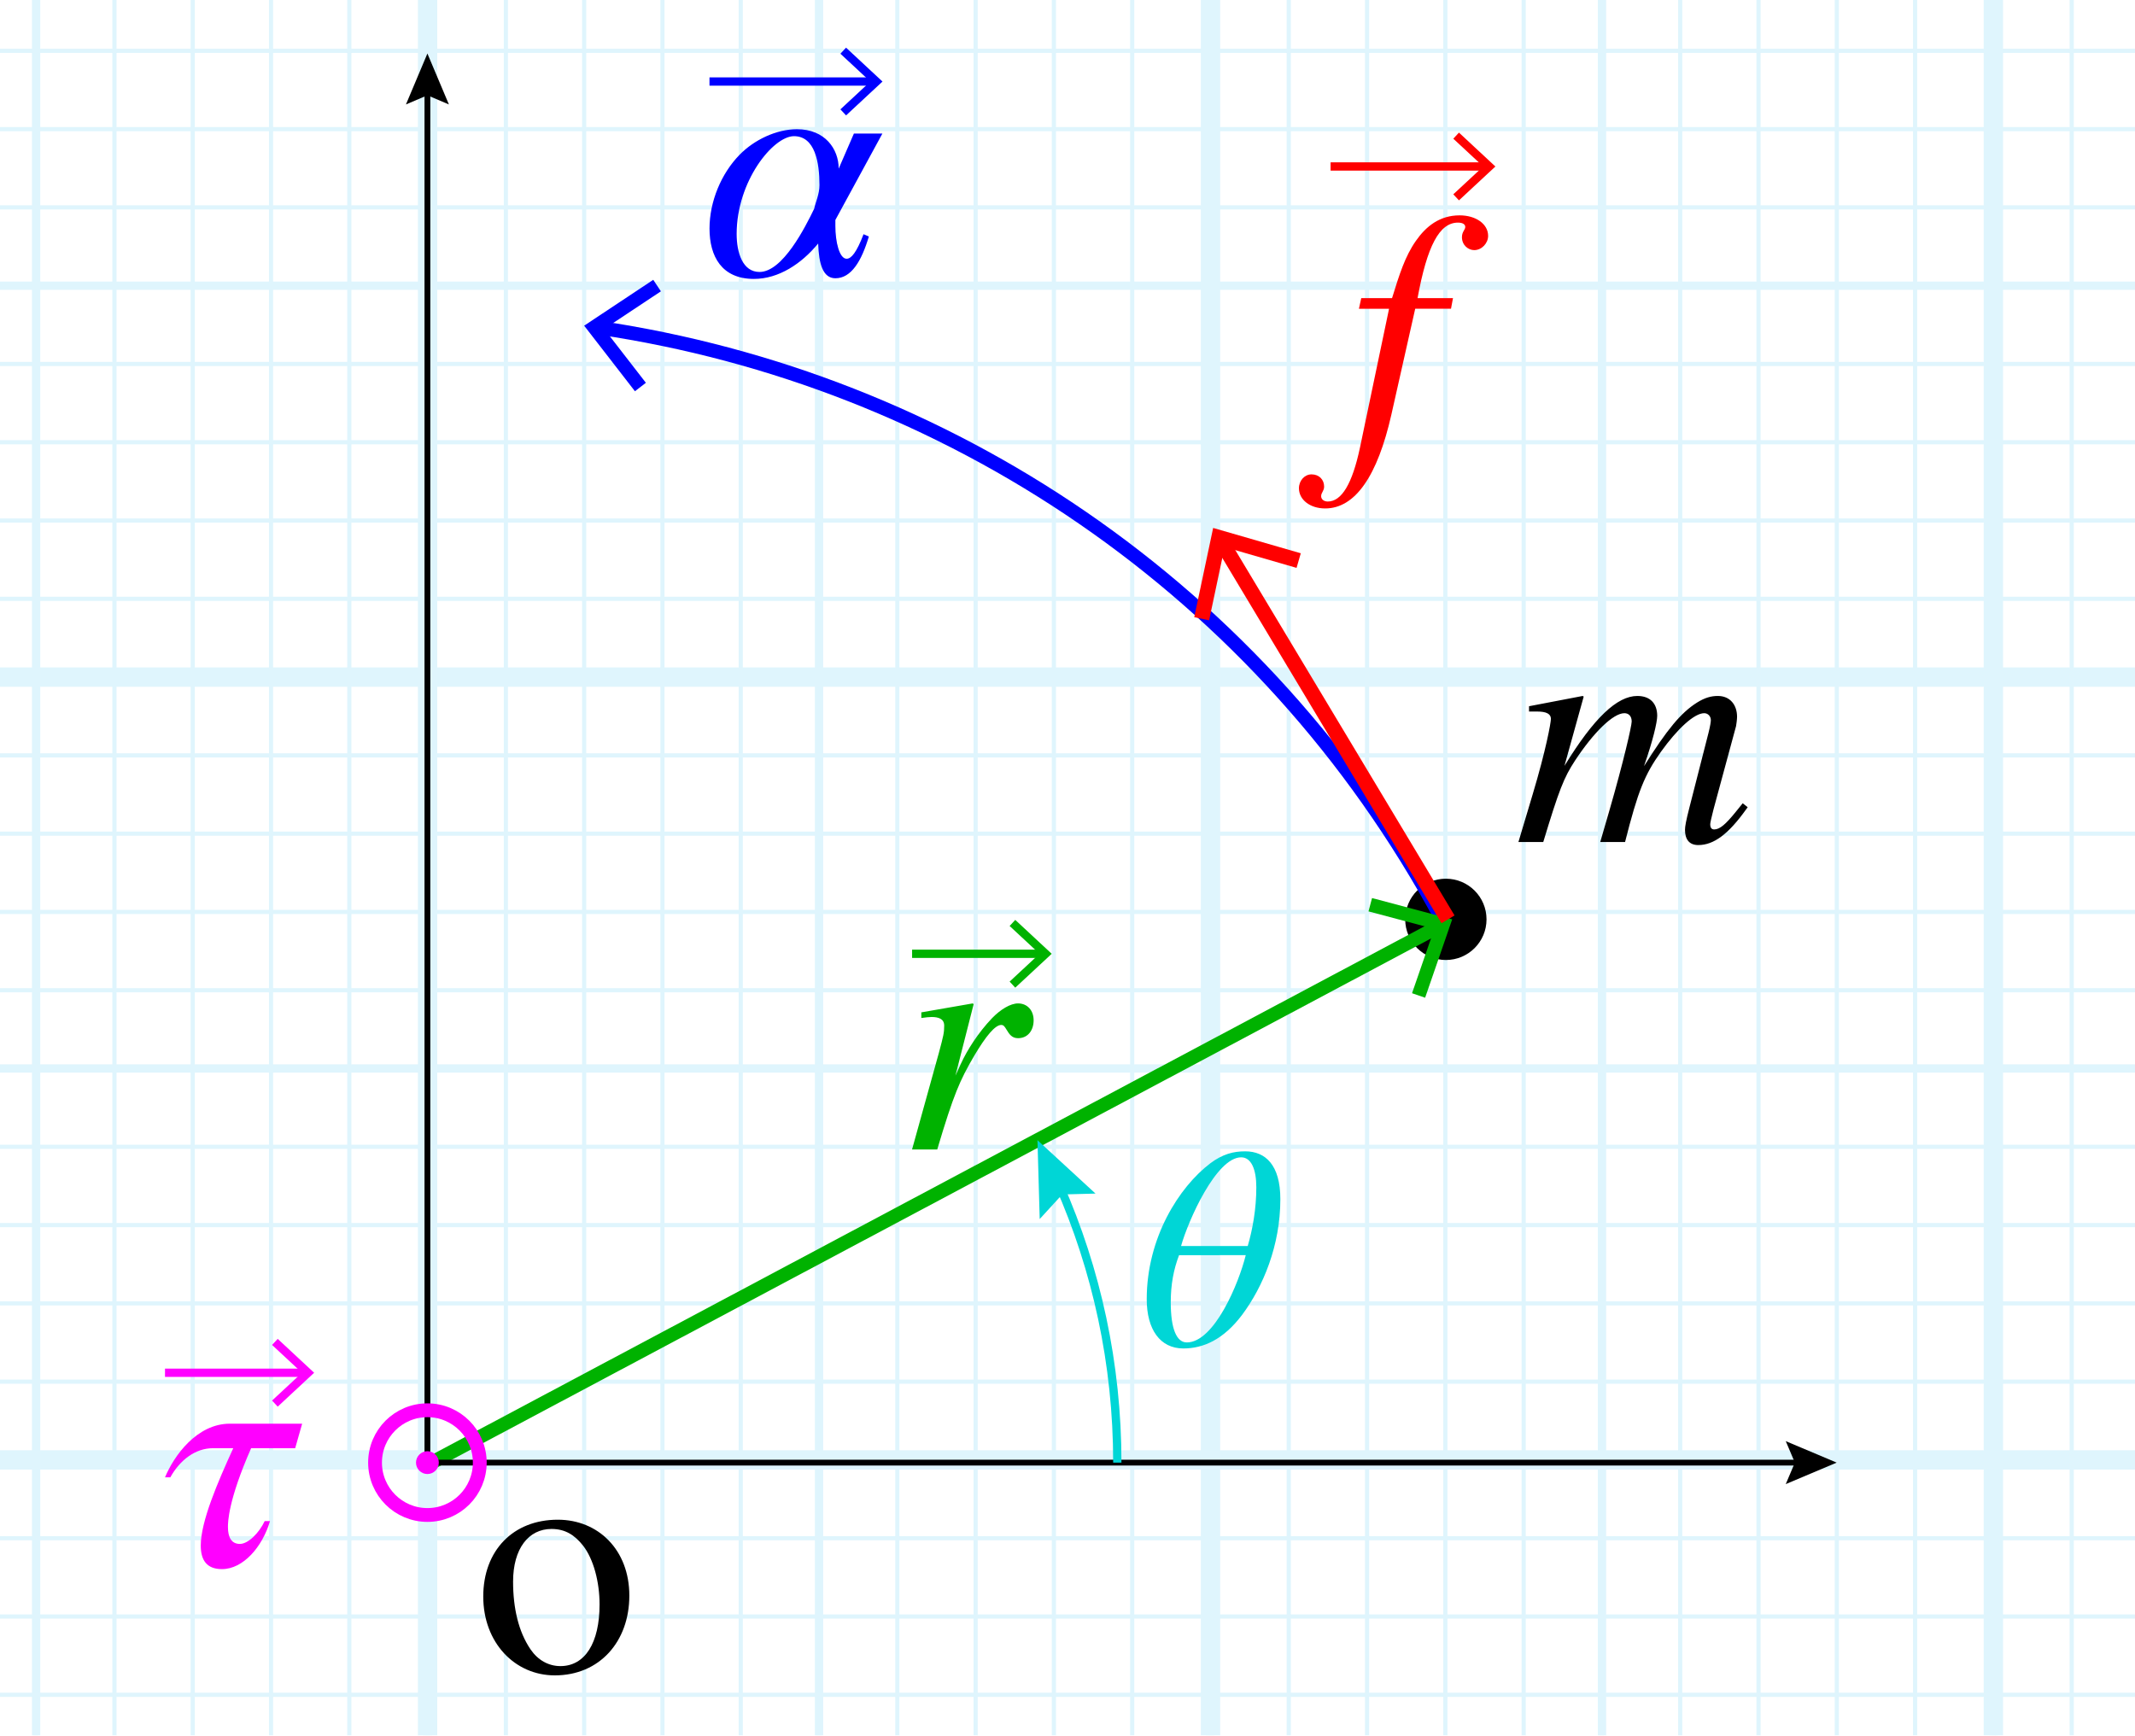 <?xml version="1.0" encoding="utf-8"?>
<!-- Generator: Adobe Illustrator 25.4.1, SVG Export Plug-In . SVG Version: 6.00 Build 0)  -->
<svg version="1.1" xmlns="http://www.w3.org/2000/svg" xmlns:xlink="http://www.w3.org/1999/xlink" x="0px" y="0px"
	 viewBox="0 0 77.301 62.848" enable-background="new 0 0 77.301 62.848" xml:space="preserve">
<g id="Graph_paper" opacity="0.5">
	<g id="Clipped_grid">
		<defs>
			<rect id="SVGID_1_" x="-1.933" y="-1.355" width="81.828" height="65.558"/>
		</defs>
		<clipPath id="SVGID_00000083800147382197900770000002843837922209872026_">
			<use xlink:href="#SVGID_1_"  overflow="visible"/>
		</clipPath>
		<g id="Grid" opacity="0.25" clip-path="url(#SVGID_00000083800147382197900770000002843837922209872026_)">
			<g id="Horizontal_1_mm">
				
					<line fill="none" stroke="#00ABEB" stroke-width="0.15" stroke-miterlimit="10" x1="-12.94" y1="-29.34" x2="213.901" y2="-29.34"/>
				
					<line fill="none" stroke="#00ABEB" stroke-width="0.15" stroke-miterlimit="10" x1="-12.94" y1="-32.175" x2="213.901" y2="-32.175"/>
				
					<line fill="none" stroke="#00ABEB" stroke-width="0.15" stroke-miterlimit="10" x1="-12.94" y1="137.904" x2="213.901" y2="137.904"/>
				
					<line fill="none" stroke="#00ABEB" stroke-width="0.15" stroke-miterlimit="10" x1="-12.94" y1="135.069" x2="213.901" y2="135.069"/>
				
					<line fill="none" stroke="#00ABEB" stroke-width="0.15" stroke-miterlimit="10" x1="-12.94" y1="132.235" x2="213.901" y2="132.235"/>
				
					<line fill="none" stroke="#00ABEB" stroke-width="0.15" stroke-miterlimit="10" x1="-12.94" y1="129.4" x2="213.901" y2="129.4"/>
				
					<line fill="none" stroke="#00ABEB" stroke-width="0.15" stroke-miterlimit="10" x1="-12.94" y1="126.565" x2="213.901" y2="126.565"/>
				
					<line fill="none" stroke="#00ABEB" stroke-width="0.15" stroke-miterlimit="10" x1="-12.94" y1="123.731" x2="213.901" y2="123.731"/>
				
					<line fill="none" stroke="#00ABEB" stroke-width="0.15" stroke-miterlimit="10" x1="-12.94" y1="120.896" x2="213.901" y2="120.896"/>
				
					<line fill="none" stroke="#00ABEB" stroke-width="0.15" stroke-miterlimit="10" x1="-12.94" y1="118.062" x2="213.901" y2="118.062"/>
				
					<line fill="none" stroke="#00ABEB" stroke-width="0.15" stroke-miterlimit="10" x1="-12.94" y1="115.227" x2="213.901" y2="115.227"/>
				
					<line fill="none" stroke="#00ABEB" stroke-width="0.15" stroke-miterlimit="10" x1="-12.94" y1="112.392" x2="213.901" y2="112.392"/>
				
					<line fill="none" stroke="#00ABEB" stroke-width="0.15" stroke-miterlimit="10" x1="-12.94" y1="109.558" x2="213.901" y2="109.558"/>
				
					<line fill="none" stroke="#00ABEB" stroke-width="0.15" stroke-miterlimit="10" x1="-12.94" y1="106.723" x2="213.901" y2="106.723"/>
				
					<line fill="none" stroke="#00ABEB" stroke-width="0.15" stroke-miterlimit="10" x1="-12.94" y1="103.888" x2="213.901" y2="103.888"/>
				
					<line fill="none" stroke="#00ABEB" stroke-width="0.15" stroke-miterlimit="10" x1="-12.94" y1="101.054" x2="213.901" y2="101.054"/>
				
					<line fill="none" stroke="#00ABEB" stroke-width="0.15" stroke-miterlimit="10" x1="-12.94" y1="98.219" x2="213.901" y2="98.219"/>
				
					<line fill="none" stroke="#00ABEB" stroke-width="0.15" stroke-miterlimit="10" x1="-12.94" y1="95.384" x2="213.901" y2="95.384"/>
				
					<line fill="none" stroke="#00ABEB" stroke-width="0.15" stroke-miterlimit="10" x1="-12.94" y1="92.55" x2="213.901" y2="92.55"/>
				
					<line fill="none" stroke="#00ABEB" stroke-width="0.15" stroke-miterlimit="10" x1="-12.94" y1="89.715" x2="213.901" y2="89.715"/>
				
					<line fill="none" stroke="#00ABEB" stroke-width="0.15" stroke-miterlimit="10" x1="-12.94" y1="86.88" x2="213.901" y2="86.88"/>
				
					<line fill="none" stroke="#00ABEB" stroke-width="0.15" stroke-miterlimit="10" x1="-12.94" y1="84.046" x2="213.901" y2="84.046"/>
				
					<line fill="none" stroke="#00ABEB" stroke-width="0.15" stroke-miterlimit="10" x1="-12.94" y1="81.211" x2="213.901" y2="81.211"/>
				
					<line fill="none" stroke="#00ABEB" stroke-width="0.15" stroke-miterlimit="10" x1="-12.94" y1="78.376" x2="213.901" y2="78.376"/>
				
					<line fill="none" stroke="#00ABEB" stroke-width="0.15" stroke-miterlimit="10" x1="-12.94" y1="75.542" x2="213.901" y2="75.542"/>
				
					<line fill="none" stroke="#00ABEB" stroke-width="0.15" stroke-miterlimit="10" x1="-12.94" y1="72.707" x2="213.901" y2="72.707"/>
				
					<line fill="none" stroke="#00ABEB" stroke-width="0.15" stroke-miterlimit="10" x1="-12.94" y1="69.873" x2="213.901" y2="69.873"/>
				
					<line fill="none" stroke="#00ABEB" stroke-width="0.15" stroke-miterlimit="10" x1="-12.94" y1="67.038" x2="213.901" y2="67.038"/>
				
					<line fill="none" stroke="#00ABEB" stroke-width="0.15" stroke-miterlimit="10" x1="-12.94" y1="64.203" x2="213.901" y2="64.203"/>
				
					<line fill="none" stroke="#00ABEB" stroke-width="0.15" stroke-miterlimit="10" x1="-12.94" y1="61.369" x2="213.901" y2="61.369"/>
				
					<line fill="none" stroke="#00ABEB" stroke-width="0.15" stroke-miterlimit="10" x1="-12.94" y1="58.534" x2="213.901" y2="58.534"/>
				
					<line fill="none" stroke="#00ABEB" stroke-width="0.15" stroke-miterlimit="10" x1="-12.94" y1="55.699" x2="213.901" y2="55.699"/>
				
					<line fill="none" stroke="#00ABEB" stroke-width="0.15" stroke-miterlimit="10" x1="-12.94" y1="52.865" x2="213.901" y2="52.865"/>
				
					<line fill="none" stroke="#00ABEB" stroke-width="0.15" stroke-miterlimit="10" x1="-12.94" y1="50.03" x2="213.901" y2="50.03"/>
				
					<line fill="none" stroke="#00ABEB" stroke-width="0.15" stroke-miterlimit="10" x1="-12.94" y1="47.195" x2="213.901" y2="47.195"/>
				
					<line fill="none" stroke="#00ABEB" stroke-width="0.15" stroke-miterlimit="10" x1="-12.94" y1="44.361" x2="213.901" y2="44.361"/>
				
					<line fill="none" stroke="#00ABEB" stroke-width="0.15" stroke-miterlimit="10" x1="-12.94" y1="41.526" x2="213.901" y2="41.526"/>
				
					<line fill="none" stroke="#00ABEB" stroke-width="0.15" stroke-miterlimit="10" x1="-12.94" y1="38.691" x2="213.901" y2="38.691"/>
				
					<line fill="none" stroke="#00ABEB" stroke-width="0.15" stroke-miterlimit="10" x1="-12.94" y1="35.857" x2="213.901" y2="35.857"/>
				
					<line fill="none" stroke="#00ABEB" stroke-width="0.15" stroke-miterlimit="10" x1="-12.94" y1="33.022" x2="213.901" y2="33.022"/>
				
					<line fill="none" stroke="#00ABEB" stroke-width="0.15" stroke-miterlimit="10" x1="-12.94" y1="30.187" x2="213.901" y2="30.187"/>
				
					<line fill="none" stroke="#00ABEB" stroke-width="0.15" stroke-miterlimit="10" x1="-12.94" y1="27.353" x2="213.901" y2="27.353"/>
				
					<line fill="none" stroke="#00ABEB" stroke-width="0.15" stroke-miterlimit="10" x1="-12.94" y1="24.518" x2="213.901" y2="24.518"/>
				
					<line fill="none" stroke="#00ABEB" stroke-width="0.15" stroke-miterlimit="10" x1="-12.94" y1="21.684" x2="213.901" y2="21.684"/>
				
					<line fill="none" stroke="#00ABEB" stroke-width="0.15" stroke-miterlimit="10" x1="-12.94" y1="18.849" x2="213.901" y2="18.849"/>
				
					<line fill="none" stroke="#00ABEB" stroke-width="0.15" stroke-miterlimit="10" x1="-12.94" y1="16.014" x2="213.901" y2="16.014"/>
				
					<line fill="none" stroke="#00ABEB" stroke-width="0.15" stroke-miterlimit="10" x1="-12.94" y1="13.18" x2="213.901" y2="13.18"/>
				
					<line fill="none" stroke="#00ABEB" stroke-width="0.15" stroke-miterlimit="10" x1="-12.94" y1="10.345" x2="213.901" y2="10.345"/>
				<line fill="none" stroke="#00ABEB" stroke-width="0.15" stroke-miterlimit="10" x1="-12.94" y1="7.51" x2="213.901" y2="7.51"/>
				
					<line fill="none" stroke="#00ABEB" stroke-width="0.15" stroke-miterlimit="10" x1="-12.94" y1="4.676" x2="213.901" y2="4.676"/>
				
					<line fill="none" stroke="#00ABEB" stroke-width="0.15" stroke-miterlimit="10" x1="-12.94" y1="1.841" x2="213.901" y2="1.841"/>
				
					<line fill="none" stroke="#00ABEB" stroke-width="0.15" stroke-miterlimit="10" x1="-12.94" y1="-0.994" x2="213.901" y2="-0.994"/>
				
					<line fill="none" stroke="#00ABEB" stroke-width="0.15" stroke-miterlimit="10" x1="-12.94" y1="-3.828" x2="213.901" y2="-3.828"/>
				
					<line fill="none" stroke="#00ABEB" stroke-width="0.15" stroke-miterlimit="10" x1="-12.94" y1="-6.663" x2="213.901" y2="-6.663"/>
				
					<line fill="none" stroke="#00ABEB" stroke-width="0.15" stroke-miterlimit="10" x1="-12.94" y1="-9.498" x2="213.901" y2="-9.498"/>
				
					<line fill="none" stroke="#00ABEB" stroke-width="0.15" stroke-miterlimit="10" x1="-12.94" y1="-12.332" x2="213.901" y2="-12.332"/>
				
					<line fill="none" stroke="#00ABEB" stroke-width="0.15" stroke-miterlimit="10" x1="-12.94" y1="-15.167" x2="213.901" y2="-15.167"/>
				
					<line fill="none" stroke="#00ABEB" stroke-width="0.15" stroke-miterlimit="10" x1="-12.94" y1="-18.001" x2="213.901" y2="-18.001"/>
				
					<line fill="none" stroke="#00ABEB" stroke-width="0.15" stroke-miterlimit="10" x1="-12.94" y1="-20.836" x2="213.901" y2="-20.836"/>
				
					<line fill="none" stroke="#00ABEB" stroke-width="0.15" stroke-miterlimit="10" x1="-12.94" y1="-23.671" x2="213.901" y2="-23.671"/>
				
					<line fill="none" stroke="#00ABEB" stroke-width="0.15" stroke-miterlimit="10" x1="-12.94" y1="-26.505" x2="213.901" y2="-26.505"/>
			</g>
			<g id="Vertical_1_mm">
				<g>
					
						<line fill="none" stroke="#00ABEB" stroke-width="0.15" stroke-miterlimit="10" x1="-12.865" y1="137.89" x2="-12.865" y2="-32.25"/>
				</g>
				
					<line fill="none" stroke="#00ABEB" stroke-width="0.15" stroke-miterlimit="10" x1="-10.031" y1="137.89" x2="-10.031" y2="-32.25"/>
				
					<line fill="none" stroke="#00ABEB" stroke-width="0.15" stroke-miterlimit="10" x1="-7.196" y1="137.89" x2="-7.196" y2="-32.25"/>
				
					<line fill="none" stroke="#00ABEB" stroke-width="0.15" stroke-miterlimit="10" x1="-4.361" y1="137.89" x2="-4.361" y2="-32.25"/>
				
					<line fill="none" stroke="#00ABEB" stroke-width="0.15" stroke-miterlimit="10" x1="-1.527" y1="137.89" x2="-1.527" y2="-32.25"/>
				
					<line fill="none" stroke="#00ABEB" stroke-width="0.15" stroke-miterlimit="10" x1="1.308" y1="137.89" x2="1.308" y2="-32.25"/>
				
					<line fill="none" stroke="#00ABEB" stroke-width="0.15" stroke-miterlimit="10" x1="4.143" y1="137.89" x2="4.143" y2="-32.25"/>
				
					<line fill="none" stroke="#00ABEB" stroke-width="0.15" stroke-miterlimit="10" x1="6.977" y1="137.89" x2="6.977" y2="-32.25"/>
				
					<line fill="none" stroke="#00ABEB" stroke-width="0.15" stroke-miterlimit="10" x1="9.813" y1="137.89" x2="9.813" y2="-32.25"/>
				
					<line fill="none" stroke="#00ABEB" stroke-width="0.15" stroke-miterlimit="10" x1="12.647" y1="137.89" x2="12.647" y2="-32.25"/>
				
					<line fill="none" stroke="#00ABEB" stroke-width="0.15" stroke-miterlimit="10" x1="15.481" y1="137.89" x2="15.481" y2="-32.25"/>
				
					<line fill="none" stroke="#00ABEB" stroke-width="0.15" stroke-miterlimit="10" x1="18.316" y1="137.89" x2="18.316" y2="-32.25"/>
				
					<line fill="none" stroke="#00ABEB" stroke-width="0.15" stroke-miterlimit="10" x1="21.15" y1="137.89" x2="21.15" y2="-32.25"/>
				
					<line fill="none" stroke="#00ABEB" stroke-width="0.15" stroke-miterlimit="10" x1="23.985" y1="137.89" x2="23.985" y2="-32.25"/>
				
					<line fill="none" stroke="#00ABEB" stroke-width="0.15" stroke-miterlimit="10" x1="26.82" y1="137.89" x2="26.82" y2="-32.25"/>
				
					<line fill="none" stroke="#00ABEB" stroke-width="0.15" stroke-miterlimit="10" x1="29.654" y1="137.89" x2="29.654" y2="-32.25"/>
				
					<line fill="none" stroke="#00ABEB" stroke-width="0.15" stroke-miterlimit="10" x1="32.489" y1="137.89" x2="32.489" y2="-32.25"/>
				
					<line fill="none" stroke="#00ABEB" stroke-width="0.15" stroke-miterlimit="10" x1="35.324" y1="137.89" x2="35.324" y2="-32.25"/>
				
					<line fill="none" stroke="#00ABEB" stroke-width="0.15" stroke-miterlimit="10" x1="38.158" y1="137.89" x2="38.158" y2="-32.25"/>
				
					<line fill="none" stroke="#00ABEB" stroke-width="0.15" stroke-miterlimit="10" x1="40.993" y1="137.89" x2="40.993" y2="-32.25"/>
				
					<line fill="none" stroke="#00ABEB" stroke-width="0.15" stroke-miterlimit="10" x1="43.828" y1="137.89" x2="43.828" y2="-32.25"/>
				
					<line fill="none" stroke="#00ABEB" stroke-width="0.15" stroke-miterlimit="10" x1="46.662" y1="137.89" x2="46.662" y2="-32.25"/>
				
					<line fill="none" stroke="#00ABEB" stroke-width="0.15" stroke-miterlimit="10" x1="49.497" y1="137.89" x2="49.497" y2="-32.25"/>
				
					<line fill="none" stroke="#00ABEB" stroke-width="0.15" stroke-miterlimit="10" x1="52.332" y1="137.89" x2="52.332" y2="-32.25"/>
				
					<line fill="none" stroke="#00ABEB" stroke-width="0.15" stroke-miterlimit="10" x1="55.167" y1="137.89" x2="55.167" y2="-32.25"/>
				
					<line fill="none" stroke="#00ABEB" stroke-width="0.15" stroke-miterlimit="10" x1="58.002" y1="137.89" x2="58.002" y2="-32.25"/>
				
					<line fill="none" stroke="#00ABEB" stroke-width="0.15" stroke-miterlimit="10" x1="60.835" y1="137.89" x2="60.835" y2="-32.25"/>
				
					<line fill="none" stroke="#00ABEB" stroke-width="0.15" stroke-miterlimit="10" x1="63.67" y1="137.89" x2="63.67" y2="-32.25"/>
				
					<line fill="none" stroke="#00ABEB" stroke-width="0.15" stroke-miterlimit="10" x1="66.505" y1="137.89" x2="66.505" y2="-32.25"/>
				
					<line fill="none" stroke="#00ABEB" stroke-width="0.15" stroke-miterlimit="10" x1="69.339" y1="137.89" x2="69.339" y2="-32.25"/>
				
					<line fill="none" stroke="#00ABEB" stroke-width="0.15" stroke-miterlimit="10" x1="72.174" y1="137.89" x2="72.174" y2="-32.25"/>
				
					<line fill="none" stroke="#00ABEB" stroke-width="0.15" stroke-miterlimit="10" x1="75.009" y1="137.89" x2="75.009" y2="-32.25"/>
				
					<line fill="none" stroke="#00ABEB" stroke-width="0.15" stroke-miterlimit="10" x1="77.843" y1="137.89" x2="77.843" y2="-32.25"/>
				
					<line fill="none" stroke="#00ABEB" stroke-width="0.15" stroke-miterlimit="10" x1="80.678" y1="137.89" x2="80.678" y2="-32.25"/>
				
					<line fill="none" stroke="#00ABEB" stroke-width="0.15" stroke-miterlimit="10" x1="83.513" y1="137.89" x2="83.513" y2="-32.25"/>
				
					<line fill="none" stroke="#00ABEB" stroke-width="0.15" stroke-miterlimit="10" x1="86.347" y1="137.89" x2="86.347" y2="-32.25"/>
				
					<line fill="none" stroke="#00ABEB" stroke-width="0.15" stroke-miterlimit="10" x1="89.182" y1="137.89" x2="89.182" y2="-32.25"/>
				
					<line fill="none" stroke="#00ABEB" stroke-width="0.15" stroke-miterlimit="10" x1="92.017" y1="137.89" x2="92.017" y2="-32.25"/>
				
					<line fill="none" stroke="#00ABEB" stroke-width="0.15" stroke-miterlimit="10" x1="94.851" y1="137.89" x2="94.851" y2="-32.25"/>
				
					<line fill="none" stroke="#00ABEB" stroke-width="0.15" stroke-miterlimit="10" x1="97.686" y1="137.89" x2="97.686" y2="-32.25"/>
				
					<line fill="none" stroke="#00ABEB" stroke-width="0.15" stroke-miterlimit="10" x1="100.52" y1="137.89" x2="100.52" y2="-32.25"/>
				
					<line fill="none" stroke="#00ABEB" stroke-width="0.15" stroke-miterlimit="10" x1="103.356" y1="137.89" x2="103.356" y2="-32.25"/>
				
					<line fill="none" stroke="#00ABEB" stroke-width="0.15" stroke-miterlimit="10" x1="106.19" y1="137.89" x2="106.19" y2="-32.25"/>
				
					<line fill="none" stroke="#00ABEB" stroke-width="0.15" stroke-miterlimit="10" x1="109.024" y1="137.89" x2="109.024" y2="-32.25"/>
				
					<line fill="none" stroke="#00ABEB" stroke-width="0.15" stroke-miterlimit="10" x1="111.859" y1="137.89" x2="111.859" y2="-32.25"/>
				
					<line fill="none" stroke="#00ABEB" stroke-width="0.15" stroke-miterlimit="10" x1="114.694" y1="137.89" x2="114.694" y2="-32.25"/>
				
					<line fill="none" stroke="#00ABEB" stroke-width="0.15" stroke-miterlimit="10" x1="117.528" y1="137.89" x2="117.528" y2="-32.25"/>
				
					<line fill="none" stroke="#00ABEB" stroke-width="0.15" stroke-miterlimit="10" x1="120.363" y1="137.89" x2="120.363" y2="-32.25"/>
				
					<line fill="none" stroke="#00ABEB" stroke-width="0.15" stroke-miterlimit="10" x1="123.198" y1="137.89" x2="123.198" y2="-32.25"/>
				
					<line fill="none" stroke="#00ABEB" stroke-width="0.15" stroke-miterlimit="10" x1="126.032" y1="137.89" x2="126.032" y2="-32.25"/>
				
					<line fill="none" stroke="#00ABEB" stroke-width="0.15" stroke-miterlimit="10" x1="128.867" y1="137.89" x2="128.867" y2="-32.25"/>
				
					<line fill="none" stroke="#00ABEB" stroke-width="0.15" stroke-miterlimit="10" x1="131.702" y1="137.89" x2="131.702" y2="-32.25"/>
				
					<line fill="none" stroke="#00ABEB" stroke-width="0.15" stroke-miterlimit="10" x1="134.536" y1="137.89" x2="134.536" y2="-32.25"/>
				
					<line fill="none" stroke="#00ABEB" stroke-width="0.15" stroke-miterlimit="10" x1="137.371" y1="137.89" x2="137.371" y2="-32.25"/>
				
					<line fill="none" stroke="#00ABEB" stroke-width="0.15" stroke-miterlimit="10" x1="140.206" y1="137.89" x2="140.206" y2="-32.25"/>
				
					<line fill="none" stroke="#00ABEB" stroke-width="0.15" stroke-miterlimit="10" x1="143.04" y1="137.89" x2="143.04" y2="-32.25"/>
				
					<line fill="none" stroke="#00ABEB" stroke-width="0.15" stroke-miterlimit="10" x1="145.876" y1="137.89" x2="145.876" y2="-32.25"/>
				
					<line fill="none" stroke="#00ABEB" stroke-width="0.15" stroke-miterlimit="10" x1="148.71" y1="137.89" x2="148.71" y2="-32.25"/>
				
					<line fill="none" stroke="#00ABEB" stroke-width="0.15" stroke-miterlimit="10" x1="151.544" y1="137.89" x2="151.544" y2="-32.25"/>
				
					<line fill="none" stroke="#00ABEB" stroke-width="0.15" stroke-miterlimit="10" x1="154.379" y1="137.89" x2="154.379" y2="-32.25"/>
				
					<line fill="none" stroke="#00ABEB" stroke-width="0.15" stroke-miterlimit="10" x1="157.213" y1="137.89" x2="157.213" y2="-32.25"/>
				
					<line fill="none" stroke="#00ABEB" stroke-width="0.15" stroke-miterlimit="10" x1="160.048" y1="137.89" x2="160.048" y2="-32.25"/>
				
					<line fill="none" stroke="#00ABEB" stroke-width="0.15" stroke-miterlimit="10" x1="162.883" y1="137.89" x2="162.883" y2="-32.25"/>
				
					<line fill="none" stroke="#00ABEB" stroke-width="0.15" stroke-miterlimit="10" x1="165.717" y1="137.89" x2="165.717" y2="-32.25"/>
				
					<line fill="none" stroke="#00ABEB" stroke-width="0.15" stroke-miterlimit="10" x1="168.552" y1="137.89" x2="168.552" y2="-32.25"/>
				
					<line fill="none" stroke="#00ABEB" stroke-width="0.15" stroke-miterlimit="10" x1="171.387" y1="137.89" x2="171.387" y2="-32.25"/>
				
					<line fill="none" stroke="#00ABEB" stroke-width="0.15" stroke-miterlimit="10" x1="174.221" y1="137.89" x2="174.221" y2="-32.25"/>
				
					<line fill="none" stroke="#00ABEB" stroke-width="0.15" stroke-miterlimit="10" x1="177.056" y1="137.89" x2="177.056" y2="-32.25"/>
				
					<line fill="none" stroke="#00ABEB" stroke-width="0.15" stroke-miterlimit="10" x1="179.891" y1="137.89" x2="179.891" y2="-32.25"/>
				
					<line fill="none" stroke="#00ABEB" stroke-width="0.15" stroke-miterlimit="10" x1="182.725" y1="137.89" x2="182.725" y2="-32.25"/>
				
					<line fill="none" stroke="#00ABEB" stroke-width="0.15" stroke-miterlimit="10" x1="185.56" y1="137.89" x2="185.56" y2="-32.25"/>
				
					<line fill="none" stroke="#00ABEB" stroke-width="0.15" stroke-miterlimit="10" x1="188.395" y1="137.89" x2="188.395" y2="-32.25"/>
				
					<line fill="none" stroke="#00ABEB" stroke-width="0.15" stroke-miterlimit="10" x1="191.23" y1="137.89" x2="191.23" y2="-32.25"/>
				
					<line fill="none" stroke="#00ABEB" stroke-width="0.15" stroke-miterlimit="10" x1="194.064" y1="137.89" x2="194.064" y2="-32.25"/>
				
					<line fill="none" stroke="#00ABEB" stroke-width="0.15" stroke-miterlimit="10" x1="196.898" y1="137.89" x2="196.898" y2="-32.25"/>
				
					<line fill="none" stroke="#00ABEB" stroke-width="0.15" stroke-miterlimit="10" x1="199.733" y1="137.89" x2="199.733" y2="-32.25"/>
				
					<line fill="none" stroke="#00ABEB" stroke-width="0.15" stroke-miterlimit="10" x1="202.568" y1="137.89" x2="202.568" y2="-32.25"/>
				
					<line fill="none" stroke="#00ABEB" stroke-width="0.15" stroke-miterlimit="10" x1="205.402" y1="137.89" x2="205.402" y2="-32.25"/>
				
					<line fill="none" stroke="#00ABEB" stroke-width="0.15" stroke-miterlimit="10" x1="208.237" y1="137.89" x2="208.237" y2="-32.25"/>
				
					<line fill="none" stroke="#00ABEB" stroke-width="0.15" stroke-miterlimit="10" x1="211.072" y1="137.89" x2="211.072" y2="-32.25"/>
				
					<line fill="none" stroke="#00ABEB" stroke-width="0.15" stroke-miterlimit="10" x1="213.906" y1="137.89" x2="213.906" y2="-32.25"/>
			</g>
			<g id="Horizontal_5_mm_1_">
				
					<line fill="none" stroke="#00ABEB" stroke-width="0.3" stroke-miterlimit="10" x1="-13.215" y1="137.904" x2="213.901" y2="137.904"/>
				
					<line fill="none" stroke="#00ABEB" stroke-width="0.3" stroke-miterlimit="10" x1="-13.215" y1="123.731" x2="213.901" y2="123.731"/>
				
					<line fill="none" stroke="#00ABEB" stroke-width="0.3" stroke-miterlimit="10" x1="-13.215" y1="109.558" x2="213.901" y2="109.558"/>
				
					<line fill="none" stroke="#00ABEB" stroke-width="0.3" stroke-miterlimit="10" x1="-13.215" y1="95.384" x2="213.901" y2="95.384"/>
				
					<line fill="none" stroke="#00ABEB" stroke-width="0.3" stroke-miterlimit="10" x1="-13.215" y1="81.211" x2="213.901" y2="81.211"/>
				
					<line fill="none" stroke="#00ABEB" stroke-width="0.3" stroke-miterlimit="10" x1="-13.215" y1="67.038" x2="213.901" y2="67.038"/>
				
					<line fill="none" stroke="#00ABEB" stroke-width="0.3" stroke-miterlimit="10" x1="-13.215" y1="52.865" x2="213.901" y2="52.865"/>
				
					<line fill="none" stroke="#00ABEB" stroke-width="0.3" stroke-miterlimit="10" x1="-13.215" y1="38.691" x2="213.901" y2="38.691"/>
				
					<line fill="none" stroke="#00ABEB" stroke-width="0.3" stroke-miterlimit="10" x1="-13.215" y1="24.518" x2="213.901" y2="24.518"/>
				
					<line fill="none" stroke="#00ABEB" stroke-width="0.3" stroke-miterlimit="10" x1="-13.215" y1="10.345" x2="213.901" y2="10.345"/>
				
					<line fill="none" stroke="#00ABEB" stroke-width="0.3" stroke-miterlimit="10" x1="-13.215" y1="-3.828" x2="213.901" y2="-3.828"/>
			</g>
			<g id="Vertical_5_mm">
				
					<line fill="none" stroke="#00ABEB" stroke-width="0.3" stroke-miterlimit="10" x1="-12.865" y1="137.89" x2="-12.865" y2="-32.525"/>
				
					<line fill="none" stroke="#00ABEB" stroke-width="0.3" stroke-miterlimit="10" x1="1.308" y1="137.89" x2="1.308" y2="-32.525"/>
				
					<line fill="none" stroke="#00ABEB" stroke-width="0.3" stroke-miterlimit="10" x1="15.481" y1="137.89" x2="15.481" y2="-32.525"/>
				
					<line fill="none" stroke="#00ABEB" stroke-width="0.3" stroke-miterlimit="10" x1="29.654" y1="137.89" x2="29.654" y2="-32.525"/>
				
					<line fill="none" stroke="#00ABEB" stroke-width="0.3" stroke-miterlimit="10" x1="43.828" y1="137.89" x2="43.828" y2="-32.525"/>
				
					<line fill="none" stroke="#00ABEB" stroke-width="0.3" stroke-miterlimit="10" x1="58.002" y1="137.89" x2="58.002" y2="-32.525"/>
				
					<line fill="none" stroke="#00ABEB" stroke-width="0.3" stroke-miterlimit="10" x1="72.174" y1="137.89" x2="72.174" y2="-32.525"/>
				
					<line fill="none" stroke="#00ABEB" stroke-width="0.3" stroke-miterlimit="10" x1="86.347" y1="137.89" x2="86.347" y2="-32.525"/>
				
					<line fill="none" stroke="#00ABEB" stroke-width="0.3" stroke-miterlimit="10" x1="100.52" y1="137.89" x2="100.52" y2="-32.525"/>
				
					<line fill="none" stroke="#00ABEB" stroke-width="0.3" stroke-miterlimit="10" x1="114.694" y1="137.89" x2="114.694" y2="-32.525"/>
				
					<line fill="none" stroke="#00ABEB" stroke-width="0.3" stroke-miterlimit="10" x1="128.867" y1="137.89" x2="128.867" y2="-32.525"/>
				
					<line fill="none" stroke="#00ABEB" stroke-width="0.3" stroke-miterlimit="10" x1="143.04" y1="137.89" x2="143.04" y2="-32.525"/>
				
					<line fill="none" stroke="#00ABEB" stroke-width="0.3" stroke-miterlimit="10" x1="157.213" y1="137.89" x2="157.213" y2="-32.525"/>
				
					<line fill="none" stroke="#00ABEB" stroke-width="0.3" stroke-miterlimit="10" x1="171.387" y1="137.89" x2="171.387" y2="-32.525"/>
				
					<line fill="none" stroke="#00ABEB" stroke-width="0.3" stroke-miterlimit="10" x1="185.56" y1="137.89" x2="185.56" y2="-32.525"/>
				
					<line fill="none" stroke="#00ABEB" stroke-width="0.3" stroke-miterlimit="10" x1="199.733" y1="137.89" x2="199.733" y2="-32.525"/>
				
					<line fill="none" stroke="#00ABEB" stroke-width="0.3" stroke-miterlimit="10" x1="213.906" y1="137.89" x2="213.906" y2="-32.525"/>
			</g>
			<g id="Horizontal_10_mm">
				
					<line id="_x31_9_1_" fill="none" stroke="#00ABEB" stroke-width="0.7" stroke-miterlimit="10" x1="-13.215" y1="137.904" x2="213.901" y2="137.904"/>
				
					<line id="_x32_0" fill="none" stroke="#00ABEB" stroke-width="0.7" stroke-miterlimit="10" x1="-13.215" y1="109.558" x2="213.901" y2="109.558"/>
				
					<line id="_x32_1" fill="none" stroke="#00ABEB" stroke-width="0.7" stroke-miterlimit="10" x1="-13.215" y1="81.211" x2="213.901" y2="81.211"/>
				
					<line id="_x32_2" fill="none" stroke="#00ABEB" stroke-width="0.7" stroke-miterlimit="10" x1="-13.215" y1="52.865" x2="213.901" y2="52.865"/>
				
					<line id="_x32_3" fill="none" stroke="#00ABEB" stroke-width="0.7" stroke-miterlimit="10" x1="-13.215" y1="24.518" x2="213.901" y2="24.518"/>
				
					<line id="_x32_4" fill="none" stroke="#00ABEB" stroke-width="0.7" stroke-miterlimit="10" x1="-13.215" y1="-3.828" x2="213.901" y2="-3.828"/>
				
					<line id="_x32_5" fill="none" stroke="#00ABEB" stroke-width="0.7" stroke-miterlimit="10" x1="-13.215" y1="-32.175" x2="213.901" y2="-32.175"/>
			</g>
			<g id="Vertical_10_mm">
				
					<line id="_x30_" fill="none" stroke="#00ABEB" stroke-width="0.7" stroke-miterlimit="10" x1="-12.865" y1="137.89" x2="-12.865" y2="-32.525"/>
				
					<line id="_x31_" fill="none" stroke="#00ABEB" stroke-width="0.7" stroke-miterlimit="10" x1="15.481" y1="137.89" x2="15.481" y2="-32.525"/>
				
					<line id="_x32_" fill="none" stroke="#00ABEB" stroke-width="0.7" stroke-miterlimit="10" x1="43.828" y1="137.89" x2="43.828" y2="-32.525"/>
				
					<line id="_x33_" fill="none" stroke="#00ABEB" stroke-width="0.7" stroke-miterlimit="10" x1="72.174" y1="137.89" x2="72.174" y2="-32.525"/>
				
					<line id="_x34_" fill="none" stroke="#00ABEB" stroke-width="0.7" stroke-miterlimit="10" x1="100.52" y1="137.89" x2="100.52" y2="-32.525"/>
				
					<line id="_x35_" fill="none" stroke="#00ABEB" stroke-width="0.7" stroke-miterlimit="10" x1="128.867" y1="137.89" x2="128.867" y2="-32.525"/>
				
					<line id="_x36_" fill="none" stroke="#00ABEB" stroke-width="0.7" stroke-miterlimit="10" x1="157.213" y1="137.89" x2="157.213" y2="-32.525"/>
				
					<line id="_x37_" fill="none" stroke="#00ABEB" stroke-width="0.7" stroke-miterlimit="10" x1="185.56" y1="137.89" x2="185.56" y2="-32.525"/>
				
					<line id="_x38_" fill="none" stroke="#00ABEB" stroke-width="0.7" stroke-miterlimit="10" x1="213.906" y1="137.89" x2="213.906" y2="-32.525"/>
			</g>
		</g>
	</g>
</g>
<g id="Layer_2">
	<circle cx="52.35" cy="33.29" r="1.472"/>
	<g>
		<g>
			<path fill="none" stroke="#0000FF" stroke-width="0.5" stroke-miterlimit="10" d="M21.687,11.868
				c12.515,1.855,24.03,9.384,30.498,21.376"/>
			<g>
				<polygon fill="#0000FF" points="22.989,14.167 23.385,13.861 21.875,11.912 23.929,10.549 23.652,10.132 21.15,11.793 				"/>
			</g>
		</g>
	</g>
	<g>
		<path d="M63.214,29.317c-0.636,0.888-1.163,1.283-1.727,1.283c-0.312,0-0.479-0.192-0.479-0.552c0-0.12,0.036-0.324,0.156-0.792
			l0.696-2.723c0.06-0.24,0.084-0.396,0.084-0.456c0-0.144-0.108-0.252-0.24-0.252c-0.36,0-0.971,0.564-1.571,1.403
			c-0.588,0.828-0.828,1.415-1.295,3.262h-0.899l0.324-1.115c0.528-1.823,0.815-3.094,0.815-3.25c0-0.192-0.108-0.3-0.264-0.3
			c-0.408,0-1.116,0.696-1.787,1.715c-0.408,0.624-0.576,1.055-1.151,2.95h-0.899l0.516-1.727c0.479-1.595,0.66-2.591,0.66-2.734
			c0-0.18-0.168-0.264-0.492-0.264h-0.3v-0.192l1.943-0.372l0.036,0.024l-0.696,2.507c1.067-1.739,1.907-2.531,2.639-2.531
			c0.479,0,0.719,0.288,0.719,0.72c0,0.228-0.156,0.899-0.479,1.823c0.839-1.331,1.331-1.931,1.919-2.303
			c0.288-0.18,0.516-0.24,0.755-0.24c0.444,0,0.696,0.324,0.696,0.755c0,0.084-0.024,0.276-0.036,0.336l-0.815,3.01
			c-0.072,0.276-0.12,0.492-0.12,0.54c0,0.132,0.048,0.192,0.144,0.192c0.204,0,0.42-0.192,0.78-0.636l0.252-0.312l0.18,0.144
			L63.214,29.317z"/>
	</g>
	<g>
		<g>
			<line fill="none" stroke="#00B200" stroke-width="0.5" stroke-miterlimit="10" x1="15.629" y1="52.962" x2="52.1" y2="33.545"/>
			<g>
				<polygon fill="#00B200" points="51.599,36.128 51.125,35.965 51.931,33.635 49.548,33.002 49.677,32.519 52.579,33.29 				"/>
			</g>
		</g>
	</g>
	<g>
		<g>
			
				<line fill="none" stroke="#000000" stroke-width="0.21" stroke-miterlimit="10" x1="15.475" y1="3.192" x2="15.475" y2="52.962"/>
			<g>
				<polygon points="14.698,3.782 15.475,3.451 16.253,3.782 15.475,1.938 				"/>
			</g>
		</g>
	</g>
	<g>
		<g>
			
				<line fill="none" stroke="#000000" stroke-width="0.21" stroke-miterlimit="10" x1="65.246" y1="52.962" x2="15.475" y2="52.962"/>
			<g>
				<polygon points="64.656,52.184 64.986,52.962 64.656,53.74 66.499,52.962 				"/>
			</g>
		</g>
	</g>
	<g>
		<path d="M20.088,60.666c-1.451,0-2.591-1.188-2.591-2.854s1.08-2.783,2.699-2.783c1.463,0,2.59,1.091,2.59,2.747
			C22.787,59.442,21.708,60.666,20.088,60.666z M21.108,55.964c-0.288-0.36-0.624-0.6-1.14-0.6c-0.828,0-1.391,0.708-1.391,1.907
			c0,0.948,0.192,1.811,0.636,2.459c0.264,0.384,0.647,0.6,1.079,0.6c0.888,0,1.416-0.839,1.416-2.231
			C21.708,57.284,21.492,56.456,21.108,55.964z"/>
	</g>
	<g display="none">
		<g display="inline">
			
				<line fill="none" stroke="#FF0000" stroke-width="0.35" stroke-miterlimit="10" x1="44.017" y1="19.272" x2="52.326" y2="33.119"/>
			<g>
				<polygon fill="#FF0000" points="43.386,21.003 43.729,21.075 44.086,19.387 45.744,19.866 45.841,19.53 43.822,18.946 				"/>
			</g>
		</g>
	</g>
	<g display="none">
		<g display="inline">
			<path fill="#FF0000" d="M43.842,16.471c0.863-0.888,1.643-2.207,1.643-2.771c0-0.12-0.06-0.204-0.216-0.348
				c-0.216-0.192-0.3-0.348-0.3-0.54c0-0.252,0.204-0.408,0.456-0.408c0.396,0,0.672,0.384,0.672,0.708
				c0,0.516-0.336,1.211-0.756,1.859c-0.54,0.84-1.211,1.607-1.427,1.835c-0.66,0.708-0.983,1.104-1.187,1.104
				c-0.072,0-0.108-0.12-0.108-0.324v-0.288c0-0.827-0.132-2.422-0.288-3.334s-0.288-1.115-0.731-1.115c-0.12,0-0.24,0-0.372,0.012
				v-0.156c0.54-0.084,0.959-0.168,1.343-0.252c0.096-0.036,0.18-0.048,0.24-0.048c0.108,0,0.108,0.072,0.36,1.367
				c0.156,0.804,0.228,1.463,0.3,3.083L43.842,16.471z"/>
		</g>
		<g display="inline">
			<g>
				
					<line fill="none" stroke="#FF0000" stroke-width="0.3" stroke-miterlimit="10" x1="40.987" y1="10.442" x2="46.331" y2="10.442"/>
				<g>
					<polygon fill="#FF0000" points="45.337,11.669 45.133,11.449 46.216,10.442 45.133,9.435 45.337,9.215 46.657,10.442 					"/>
				</g>
			</g>
		</g>
	</g>
	<g>
		<path fill="#0000FF" d="M30.246,7.965v0.216c0,0.576,0.144,1.188,0.408,1.188c0.168,0,0.36-0.228,0.612-0.888l0.192,0.084
			c-0.264,0.888-0.636,1.511-1.211,1.511c-0.456,0-0.6-0.528-0.624-1.259c-0.6,0.731-1.427,1.283-2.327,1.283
			c-1.164,0-1.607-0.815-1.607-1.823c0-0.972,0.42-1.991,1.091-2.675c0.528-0.54,1.332-0.923,2.075-0.923
			c1.019,0,1.511,0.72,1.511,1.427l0.551-1.271h1.032L30.246,7.965z M28.747,4.931c-0.756,0-2.075,1.631-2.075,3.538
			c0,0.684,0.216,1.379,0.828,1.379c0.839,0,1.655-1.619,1.979-2.291C29.526,7.33,29.67,7.03,29.67,6.706
			C29.67,5.891,29.514,4.931,28.747,4.931z"/>
	</g>
	<g>
		<path fill="#00B200" d="M34.786,38.529c0.228-0.504,0.636-1.14,1.127-1.655c0.312-0.324,0.671-0.54,0.947-0.54
			c0.336,0,0.564,0.252,0.564,0.612c0,0.359-0.204,0.647-0.564,0.647c-0.216,0-0.312-0.132-0.419-0.312
			c-0.072-0.12-0.108-0.167-0.192-0.167c-0.216,0-0.552,0.396-0.983,1.127c-0.516,0.888-0.732,1.367-1.332,3.382h-0.912l0.972-3.502
			c0.168-0.624,0.192-0.732,0.192-0.983c0-0.252-0.216-0.312-0.456-0.312c-0.096,0-0.192,0.012-0.372,0.036v-0.204l1.859-0.324
			l0.036,0.024l-0.66,2.591L34.786,38.529z"/>
	</g>
	<g>
		<g>
			
				<line fill="none" stroke="#FF0000" stroke-width="0.55" stroke-miterlimit="10" x1="44.231" y1="19.628" x2="52.428" y2="33.29"/>
			<g>
				<polygon fill="#FF0000" points="43.24,22.348 43.778,22.462 44.339,19.809 46.944,20.563 47.097,20.034 43.924,19.117 				"/>
			</g>
		</g>
	</g>
	<g>
		<g>
			<path fill="#FF0000" d="M50.401,10.796c0.264-0.852,0.468-1.511,0.864-2.075c0.36-0.516,0.852-0.923,1.583-0.923
				c0.588,0,1.032,0.312,1.032,0.743c0,0.264-0.228,0.516-0.504,0.516c-0.216,0-0.444-0.18-0.444-0.468
				c0-0.204,0.12-0.264,0.12-0.372c0-0.096-0.096-0.156-0.264-0.156c-0.671,0-1.115,0.839-1.463,2.734h1.283l-0.072,0.384H51.24
				l-0.864,3.838c-0.503,2.219-1.307,3.394-2.398,3.394c-0.54,0-0.948-0.312-0.948-0.731c0-0.276,0.204-0.503,0.456-0.503
				c0.276,0,0.456,0.191,0.456,0.443c0,0.156-0.108,0.216-0.108,0.348c0,0.108,0.096,0.192,0.24,0.192
				c0.504,0,0.888-0.648,1.164-1.943l1.055-5.037h-1.091l0.084-0.384H50.401z"/>
		</g>
		<g>
			<g>
				<line fill="none" stroke="#FF0000" stroke-width="0.3" stroke-miterlimit="10" x1="48.176" y1="6.028" x2="53.818" y2="6.028"/>
				<g>
					<polygon fill="#FF0000" points="52.824,7.255 52.619,7.036 53.703,6.029 52.619,5.022 52.824,4.802 54.143,6.029 					"/>
				</g>
			</g>
		</g>
	</g>
	<g>
		<g>
			<line fill="none" stroke="#0000FF" stroke-width="0.3" stroke-miterlimit="10" x1="25.688" y1="2.952" x2="31.627" y2="2.952"/>
			<g>
				<polygon fill="#0000FF" points="30.633,4.179 30.428,3.96 31.512,2.953 30.428,1.945 30.633,1.726 31.952,2.953 				"/>
			</g>
		</g>
	</g>
	<g>
		<g>
			
				<line fill="none" stroke="#00B200" stroke-width="0.3" stroke-miterlimit="10" x1="33.024" y1="34.537" x2="37.753" y2="34.537"/>
			<g>
				<polygon fill="#00B200" points="36.759,35.764 36.555,35.544 37.638,34.537 36.555,33.53 36.759,33.31 38.079,34.537 				"/>
			</g>
		</g>
	</g>
	<g>
		<g>
			<path fill="#FF00FF" d="M10.687,52.441H9.092c-0.839,1.907-0.839,2.687-0.839,2.854c0,0.36,0.12,0.611,0.432,0.611
				c0.3,0,0.696-0.396,0.899-0.827h0.192c-0.276,0.936-0.972,1.739-1.739,1.739c-0.563,0-0.768-0.336-0.768-0.852
				c0-0.875,0.612-2.291,1.176-3.526H7.713c-0.647,0-1.199,0.432-1.547,1.055H5.974c0.324-0.779,1.151-1.943,2.351-1.943h2.615
				L10.687,52.441z"/>
		</g>
		<g>
			<g>
				
					<line fill="none" stroke="#FF00FF" stroke-width="0.3" stroke-miterlimit="10" x1="5.974" y1="49.708" x2="11.049" y2="49.708"/>
				<g>
					<polygon fill="#FF00FF" points="10.055,50.935 9.85,50.715 10.934,49.708 9.85,48.701 10.055,48.481 11.374,49.708 					"/>
				</g>
			</g>
		</g>
	</g>
	<g>
		<circle fill="none" stroke="#FF00FF" stroke-width="0.5" stroke-miterlimit="10" cx="15.475" cy="52.962" r="1.896"/>
		<circle fill="#FF00FF" cx="15.475" cy="52.962" r="0.413"/>
	</g>
	<g>
		<g>
			<path fill="none" stroke="#00D6D6" stroke-width="0.3" stroke-miterlimit="10" d="M38.343,42.895
				c1.358,3.079,2.111,6.485,2.111,10.067"/>
			<g>
				<polygon fill="#00D6D6" points="37.644,44.142 38.459,43.252 39.665,43.22 37.563,41.285 				"/>
			</g>
		</g>
	</g>
	<g>
		<path fill="#00D6D6" d="M44.969,47.616c-0.673,0.891-1.399,1.212-2.124,1.212c-0.839,0-1.326-0.684-1.326-1.782
			c0-2.228,1.171-4.062,2.3-4.921c0.456-0.342,0.85-0.435,1.264-0.435c0.736,0,1.274,0.497,1.274,1.73
			C46.357,45.098,45.735,46.59,44.969,47.616z M42.69,45.45c-0.197,0.518-0.301,1.057-0.301,1.709c0,0.922,0.197,1.451,0.581,1.451
			c0.995,0,1.885-2.145,2.134-3.16H42.69z M45.176,45.119c0.176-0.601,0.311-1.347,0.311-2.124c0-0.663-0.187-1.088-0.549-1.088
			c-0.901,0-1.917,2.29-2.176,3.212H45.176z"/>
	</g>
	<g>
	</g>
	<g>
	</g>
</g>
</svg>
